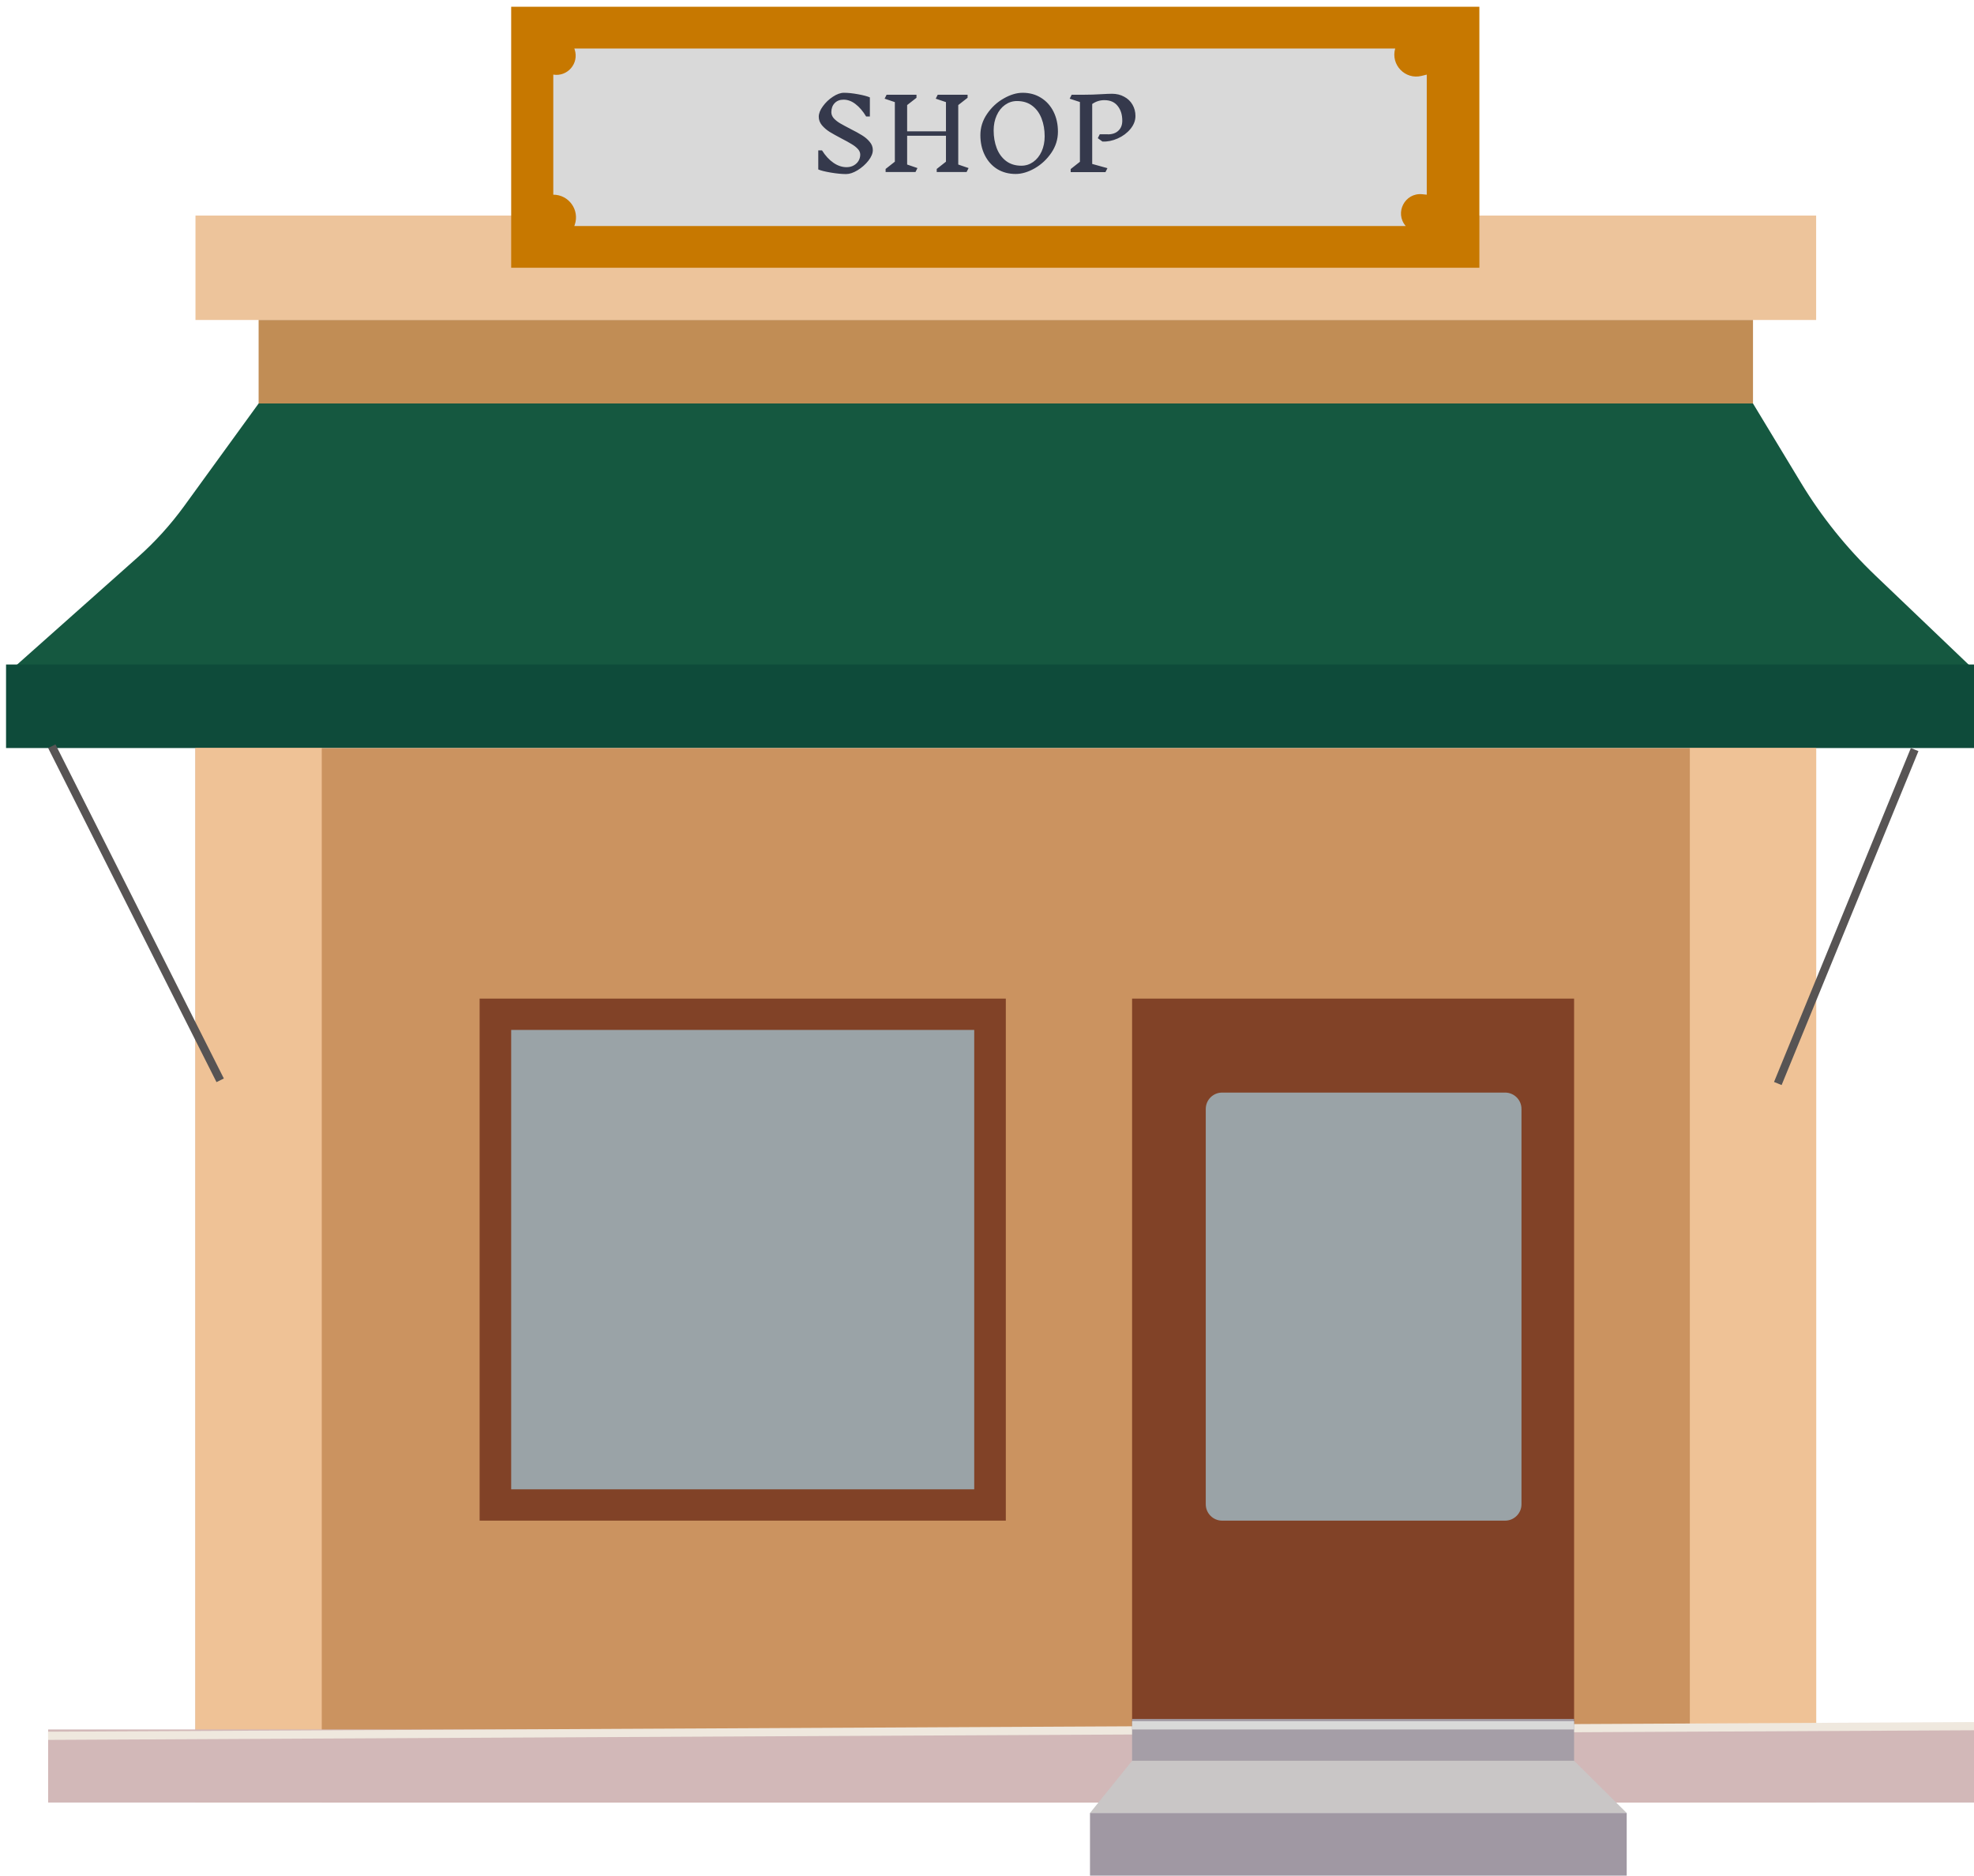 <svg width="241" height="229" viewBox="0 0 241 229" fill="none" xmlns="http://www.w3.org/2000/svg">
<rect x="23.865" y="26.319" width="197.863" height="12.747" fill="#EDC49B"/>
<rect x="31.574" y="39.066" width="182.445" height="10.198" fill="#C18D55"/>
<path d="M31.574 49.263H214.019L219.872 58.941C222.383 63.094 225.432 66.895 228.941 70.248L241 81.769H1.381L16.851 68.008C18.951 66.14 20.844 64.05 22.495 61.774L31.574 49.263Z" fill="#155840"/>
<rect x="0.738" y="81.132" width="240.262" height="10.198" fill="#0E4B3A"/>
<rect x="23.865" y="91.329" width="197.863" height="128.747" fill="#CB9360"/>
<rect x="23.865" y="91.329" width="15.418" height="128.747" fill="#EFC296"/>
<rect x="206.309" y="91.329" width="15.418" height="128.747" fill="#EFC296"/>
<rect x="138.214" y="121.923" width="53.962" height="98.154" fill="#814227"/>
<path d="M147.208 135.396C147.208 134.291 148.103 133.396 149.208 133.396H183.753C184.857 133.396 185.753 134.291 185.753 135.396V183.66C185.753 184.764 184.857 185.66 183.753 185.66H149.208C148.103 185.66 147.208 184.764 147.208 183.66V135.396Z" fill="#9AA3A7"/>
<rect x="58.556" y="121.923" width="64.241" height="63.736" fill="#814227"/>
<rect x="62.409" y="125.747" width="56.532" height="56.088" fill="#9AA3A7"/>
<line y1="-0.5" x2="45.678" y2="-0.5" transform="matrix(0.45 0.893 -0.896 0.444 5.878 91.329)" stroke="#575454"/>
<line y1="-0.5" x2="44.078" y2="-0.5" transform="matrix(-0.379 0.925 -0.927 -0.374 233.291 91.329)" stroke="#575454"/>
<rect x="62.409" y="0.824" width="118.204" height="31.868" fill="#C77800"/>
<path d="M70.118 5.923H170.335C169.764 7.906 171.553 9.763 173.556 9.266L174.189 9.109V23.769L173.632 23.713C171.517 23.504 170.23 25.984 171.619 27.593H70.118L70.176 27.423C70.779 25.627 69.443 23.769 67.549 23.769V9.109C69.297 9.398 70.723 7.723 70.159 6.043L70.118 5.923Z" fill="#D9D9D9"/>
<path d="M105.024 18.876C105.024 18.628 104.924 18.396 104.724 18.18C104.524 17.964 104.272 17.768 103.968 17.592C103.672 17.408 103.268 17.184 102.756 16.92C102.148 16.6 101.66 16.328 101.292 16.104C100.924 15.872 100.608 15.6 100.344 15.288C100.088 14.976 99.96 14.632 99.96 14.256C99.96 13.856 100.128 13.428 100.464 12.972C100.8 12.508 101.208 12.12 101.688 11.808C102.176 11.488 102.624 11.328 103.032 11.328C103.528 11.328 104.104 11.388 104.76 11.508C105.416 11.628 105.896 11.756 106.2 11.892V14.22H105.744C105.352 13.572 104.92 13.068 104.448 12.708C103.984 12.348 103.496 12.168 102.984 12.168C102.528 12.168 102.164 12.312 101.892 12.6C101.628 12.88 101.496 13.248 101.496 13.704C101.496 13.968 101.596 14.216 101.796 14.448C102.004 14.672 102.256 14.872 102.552 15.048C102.856 15.224 103.276 15.452 103.812 15.732C104.404 16.028 104.884 16.292 105.252 16.524C105.62 16.748 105.928 17.012 106.176 17.316C106.432 17.612 106.56 17.948 106.56 18.324C106.56 18.724 106.38 19.156 106.02 19.62C105.66 20.076 105.22 20.464 104.7 20.784C104.188 21.096 103.72 21.252 103.296 21.252C102.776 21.252 102.156 21.192 101.436 21.072C100.724 20.952 100.212 20.824 99.9 20.688V18.36H100.356C100.764 19.008 101.228 19.512 101.748 19.872C102.268 20.232 102.804 20.412 103.356 20.412C103.684 20.412 103.976 20.34 104.232 20.196C104.488 20.052 104.684 19.864 104.82 19.632C104.956 19.392 105.024 19.14 105.024 18.876ZM118.01 21H114.362V20.628L115.49 19.74V16.572H110.75V20.088L112.01 20.52L111.77 21H108.122V20.628L109.25 19.74V12.468L108.002 12.048L108.242 11.568H111.89V11.94L110.75 12.828V16.032H115.49V12.468L114.242 12.048L114.482 11.568H118.13V11.94L116.99 12.828V20.088L118.25 20.52L118.01 21ZM124.852 11.328C125.7 11.328 126.448 11.532 127.096 11.94C127.752 12.348 128.26 12.912 128.62 13.632C128.98 14.352 129.16 15.168 129.16 16.08C129.16 17.016 128.888 17.88 128.344 18.672C127.8 19.464 127.124 20.092 126.316 20.556C125.508 21.012 124.736 21.24 124 21.24C123.152 21.24 122.4 21.04 121.744 20.64C121.096 20.232 120.592 19.668 120.232 18.948C119.872 18.228 119.692 17.412 119.692 16.5C119.692 15.564 119.964 14.7 120.508 13.908C121.052 13.108 121.728 12.48 122.536 12.024C123.344 11.56 124.116 11.328 124.852 11.328ZM124.156 12.336C123.628 12.336 123.144 12.492 122.704 12.804C122.272 13.108 121.932 13.536 121.684 14.088C121.436 14.632 121.312 15.244 121.312 15.924C121.312 16.708 121.436 17.428 121.684 18.084C121.932 18.732 122.308 19.252 122.812 19.644C123.324 20.036 123.952 20.232 124.696 20.232C125.224 20.232 125.704 20.08 126.136 19.776C126.576 19.464 126.92 19.036 127.168 18.492C127.416 17.94 127.54 17.324 127.54 16.644C127.54 15.852 127.416 15.132 127.168 14.484C126.92 13.828 126.544 13.308 126.04 12.924C125.536 12.532 124.908 12.336 124.156 12.336ZM135.252 16.404C135.796 16.404 136.224 16.256 136.536 15.96C136.856 15.664 137.016 15.256 137.016 14.736C137.016 14 136.828 13.4 136.452 12.936C136.084 12.464 135.544 12.228 134.832 12.228C134.288 12.228 133.792 12.384 133.344 12.696V20.016L135.204 20.532L134.964 21.012H130.716V20.64L131.844 19.752V12.456L130.596 12.048L130.836 11.568H132.228C133.004 11.568 133.768 11.544 134.52 11.496C135.08 11.464 135.492 11.448 135.756 11.448C136.316 11.448 136.812 11.568 137.244 11.808C137.684 12.04 138.024 12.364 138.264 12.78C138.504 13.196 138.624 13.656 138.624 14.16C138.624 14.72 138.42 15.248 138.012 15.744C137.604 16.24 137.084 16.628 136.452 16.908C135.82 17.188 135.2 17.312 134.592 17.28L134.028 16.872L134.268 16.392H135.24L135.252 16.404Z" fill="#35394C"/>
<rect x="5.878" y="211.154" width="235.122" height="8.923" fill="#D2B8B8"/>
<line y1="-0.5" x2="235.126" y2="-0.5" transform="matrix(1 -0.005 0.006 1 5.878 212.428)" stroke="#EFE8DE"/>
<rect x="138.214" y="209.879" width="53.962" height="7.648" fill="#A59EA7"/>
<path d="M138.214 214.978H192.176L198.6 221.352H133.074L138.214 214.978Z" fill="#C9C6C6"/>
<line x1="138.214" y1="210.654" x2="192.176" y2="210.654" stroke="#D9D9D9"/>
<rect x="133.074" y="221.352" width="65.526" height="7.648" fill="#A098A3"/>
</svg>
